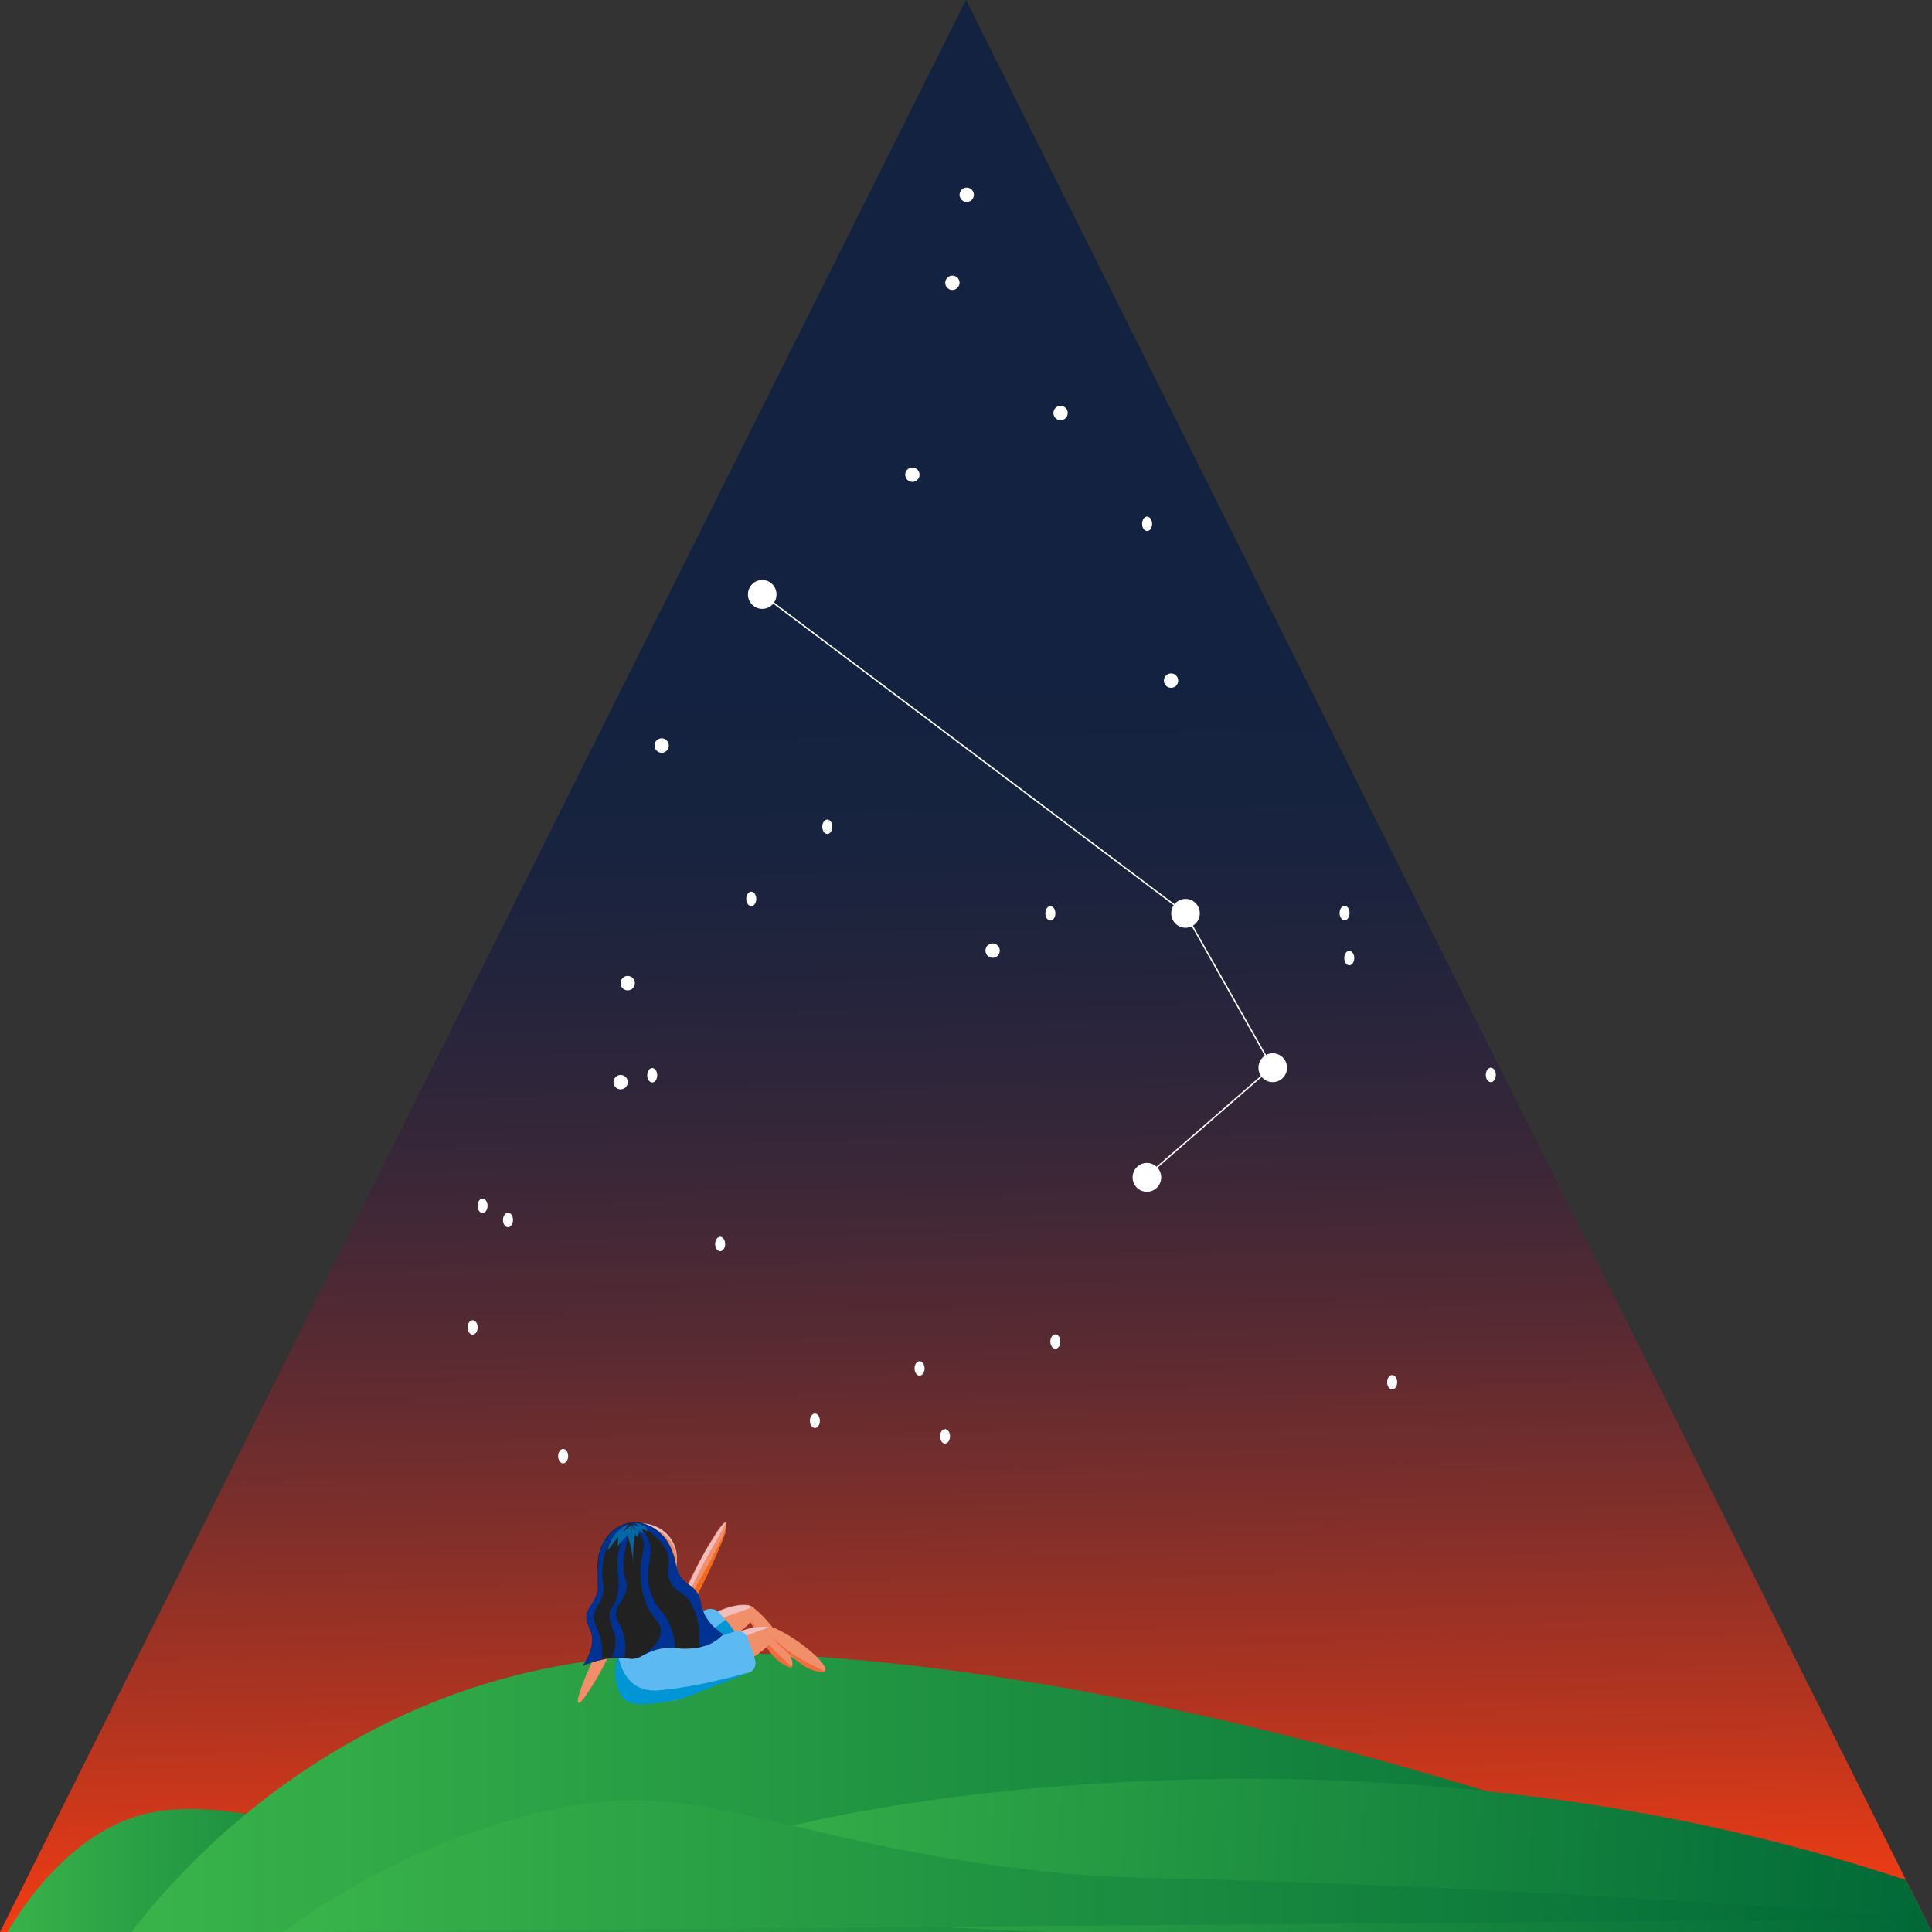 <?xml version="1.0" encoding="utf-8"?>
<!-- Generator: Adobe Illustrator 24.3.0, SVG Export Plug-In . SVG Version: 6.00 Build 0)  -->
<svg version="1.1" id="Layer_1" xmlns="http://www.w3.org/2000/svg" xmlns:xlink="http://www.w3.org/1999/xlink" x="0px" y="0px"
	 viewBox="0 0 1366 1366" style="enable-background:new 0 0 1366 1366;" xml:space="preserve">
<rect x="0" y="0" width="1366" height="1366" fill="#333333" stroke="none"/>
<style type="text/css">
	.st0{clip-path:url(#triangle_1_);}
	.st1{fill:url(#SVGID_1_);}
	.st2{fill:#FFFFFF;}
	.st3{fill:#FFFFFF;stroke:#000000;stroke-miterlimit:10;}
	.st4{fill:url(#SVGID_2_);}
	.st5{fill:url(#SVGID_3_);}
	.st6{fill:url(#SVGID_4_);}
	.st7{fill:url(#SVGID_5_);}
	.st8{fill:url(#SVGID_6_);}
	.st9{fill:none;stroke:#FFFFFF;stroke-miterlimit:10;}
	.st10{display:none;}
	.st11{display:inline;fill:none;stroke:#132240;stroke-miterlimit:10;}
	.st12{display:inline;fill:#F28F6B;}
	.st13{display:inline;fill:#132240;}
	.st14{display:inline;fill:#3FA8F4;}
	.st15{display:inline;fill:#FFFFFF;}
	.st16{fill:#F26A1B;}
	.st17{display:none;fill:#F28F6B;}
	.st18{display:none;fill:#132240;}
	.st19{display:none;fill:none;stroke:#F05A24;stroke-width:3;stroke-linecap:round;stroke-miterlimit:10;}
	.st20{fill:#F2BDBD;}
	.st21{fill:#F28F6B;}
	.st22{display:none;fill:#591303;}
	.st23{fill:#F26D3D;}
	.st24{fill:#5CB9F2;}
	.st25{fill:#0095D4;}
	.st26{fill:#212121;}
	.st27{fill:#003294;}
	.st28{fill:#0367A6;}
	.st29{display:none;fill:url(#SVGID_7_);}
	.st30{display:none;fill:url(#SVGID_8_);}
</style>
<g>
	<defs>
		<polygon id="triangle" points="683,0 1366,1366 0,1366 		"/>
	</defs>
	<clipPath id="triangle_1_">
		<use xlink:href="#triangle"  style="overflow:visible;"/>
	</clipPath>
	<g class="st0">
		<linearGradient id="SVGID_1_" gradientUnits="userSpaceOnUse" x1="675.721" y1="6.319" x2="697.262" y2="1352.778">
			<stop  offset="0.352" style="stop-color:#132240"/>
			<stop  offset="0.431" style="stop-color:#17233F"/>
			<stop  offset="0.518" style="stop-color:#25243C"/>
			<stop  offset="0.608" style="stop-color:#3A2738"/>
			<stop  offset="0.701" style="stop-color:#592A32"/>
			<stop  offset="0.795" style="stop-color:#812F2A"/>
			<stop  offset="0.891" style="stop-color:#B13420"/>
			<stop  offset="0.987" style="stop-color:#E93B15"/>
			<stop  offset="1" style="stop-color:#F13C13"/>
		</linearGradient>
		<rect y="-10.2" class="st1" width="1373.08" height="1385.38"/>
		<ellipse class="st2" cx="899.88" cy="754.92" rx="10.11" ry="10.2"/>
		<ellipse class="st2" cx="683.51" cy="137.72" rx="5.06" ry="5.1"/>
		<ellipse class="st2" cx="749.87" cy="292.01" rx="5.06" ry="5.1"/>
		<ellipse class="st2" cx="743.16" cy="88.75" rx="5.06" ry="5.1"/>
		<ellipse class="st2" cx="581.38" cy="191.79" rx="5.06" ry="5.1"/>
		<ellipse class="st2" cx="673.39" cy="199.95" rx="5.06" ry="5.1"/>
		<ellipse class="st2" cx="438.82" cy="765.12" rx="5.06" ry="5.1"/>
		<ellipse class="st2" cx="443.82" cy="695.12" rx="5.06" ry="5.1"/>
		<ellipse class="st2" cx="701.82" cy="672.12" rx="5.06" ry="5.1"/>
		<ellipse class="st2" cx="467.82" cy="527.12" rx="5.06" ry="5.1"/>
		<ellipse class="st2" cx="827.98" cy="481.22" rx="5.06" ry="5.1"/>
		<ellipse class="st2" cx="645.08" cy="335.63" rx="5.06" ry="5.1"/>
		<path class="st3" d="M52.07,1329.78"/>
		<ellipse class="st2" cx="183.52" cy="1285.92" rx="7.08" ry="7.14"/>
		<linearGradient id="SVGID_2_" gradientUnits="userSpaceOnUse" x1="-2.042" y1="1328.819" x2="383.681" y2="1328.819">
			<stop  offset="0" style="stop-color:#39B44A"/>
			<stop  offset="1" style="stop-color:#006837"/>
		</linearGradient>
		<path class="st4" d="M-2.04,1378.61c14.34-26.21,36.78-59.36,69.2-80.39c30.23-19.61,60.78-23.27,110.47-15.17
			c48.51,7.9,117.89,27.44,206.05,78.26"/>
		<linearGradient id="SVGID_3_" gradientUnits="userSpaceOnUse" x1="88.977" y1="1271.9" x2="1354.878" y2="1271.9">
			<stop  offset="0" style="stop-color:#39B44A"/>
			<stop  offset="1" style="stop-color:#006837"/>
		</linearGradient>
		<path class="st5" d="M88.98,1371.1c29.03-38.4,89.95-108.14,191.1-156.09c94.88-44.97,187.68-51.02,294.23-43.87
			c316.64,21.25,658.91,154.22,780.57,204.03"/>
		
			<linearGradient id="SVGID_4_" gradientUnits="userSpaceOnUse" x1="468.148" y1="1316.876" x2="1372.178" y2="1316.876" gradientTransform="matrix(0.998 0.058 -0.058 0.998 78.275 -50.466)">
			<stop  offset="0" style="stop-color:#39B44A"/>
			<stop  offset="1" style="stop-color:#006837"/>
		</linearGradient>
		<path class="st6" d="M1372.65,1337.88c-47.74-16.89-108.06-35.17-179.46-49.77c-368.99-75.48-729.9,9.36-725.56,42.61
			c3.19,24.47,207.2,44.51,902.91,44.05"/>
		<linearGradient id="SVGID_5_" gradientUnits="userSpaceOnUse" x1="200.198" y1="1319.487" x2="1366" y2="1319.487">
			<stop  offset="0" style="stop-color:#39B44A"/>
			<stop  offset="1" style="stop-color:#006837"/>
		</linearGradient>
		<path class="st7" d="M200.2,1366c38.89-28.45,103.47-67.56,191.1-86.71c104.98-22.94,161.22,22.51,337.71,42.85
			c58.87,6.78,69.66,4.36,202.22,9.18c102.14,3.71,250.12,10.76,434.77,25.5"/>
		<linearGradient id="SVGID_6_" gradientUnits="userSpaceOnUse" x1="332.653" y1="1363.96" x2="332.653" y2="1363.96">
			<stop  offset="0" style="stop-color:#39B44A"/>
			<stop  offset="1" style="stop-color:#006837"/>
		</linearGradient>
		<path class="st8" d="M332.65,1363.96"/>
		<ellipse class="st2" cx="337.71" cy="259.12" rx="3.54" ry="5.1"/>
		<ellipse class="st2" cx="155.2" cy="160.17" rx="3.54" ry="5.1"/>
		<ellipse class="st2" cx="148.13" cy="699.83" rx="3.54" ry="5.1"/>
		<ellipse class="st2" cx="334.17" cy="938.55" rx="3.54" ry="5.1"/>
		<ellipse class="st2" cx="398.17" cy="1029.55" rx="3.54" ry="5.1"/>
		<ellipse class="st2" cx="437.17" cy="1114.55" rx="3.54" ry="5.1"/>
		<ellipse class="st2" cx="576.17" cy="1004.55" rx="3.54" ry="5.1"/>
		<ellipse class="st2" cx="668.17" cy="1015.55" rx="3.54" ry="5.1"/>
		<ellipse class="st2" cx="746.17" cy="948.55" rx="3.54" ry="5.1"/>
		<ellipse class="st2" cx="531.17" cy="635.55" rx="3.54" ry="5.1"/>
		<ellipse class="st2" cx="341.17" cy="852.55" rx="3.54" ry="5.1"/>
		<ellipse class="st2" cx="359.17" cy="862.55" rx="3.54" ry="5.1"/>
		<ellipse class="st2" cx="509.17" cy="879.55" rx="3.54" ry="5.1"/>
		<ellipse class="st2" cx="650.17" cy="967.55" rx="3.54" ry="5.1"/>
		<ellipse class="st2" cx="584.92" cy="584.55" rx="3.54" ry="5.1"/>
		<ellipse class="st2" cx="1218.88" cy="62.23" rx="3.54" ry="5.1"/>
		<ellipse class="st2" cx="1115.75" cy="453.97" rx="3.54" ry="5.1"/>
		<ellipse class="st2" cx="950.67" cy="645.56" rx="3.54" ry="5.1"/>
		<ellipse class="st2" cx="811.05" cy="370.37" rx="3.54" ry="5.1"/>
		<ellipse class="st2" cx="1054.07" cy="760.02" rx="3.54" ry="5.1"/>
		<ellipse class="st2" cx="953.98" cy="677.39" rx="3.54" ry="5.1"/>
		<ellipse class="st2" cx="461.15" cy="760.25" rx="3.54" ry="5.1"/>
		<ellipse class="st2" cx="742.66" cy="645.76" rx="3.54" ry="5.1"/>
		<ellipse class="st2" cx="984.31" cy="977.32" rx="3.54" ry="5.1"/>
		<ellipse class="st2" cx="366.52" cy="527.42" rx="3.54" ry="5.1"/>
		<ellipse class="st2" cx="442.36" cy="340.73" rx="3.54" ry="5.1"/>
		<ellipse class="st2" cx="538.92" cy="420.31" rx="10.11" ry="10.2"/>
		<ellipse class="st2" cx="838.2" cy="645.76" rx="10.11" ry="10.2"/>
		<ellipse class="st2" cx="810.9" cy="832.45" rx="10.11" ry="10.2"/>
		<line class="st9" x1="538.92" y1="420.31" x2="838.2" y2="645.76"/>
		<line class="st9" x1="837.7" y1="645.25" x2="899.38" y2="754.41"/>
		<line class="st9" x1="810.4" y1="831.94" x2="899.38" y2="754.41"/>
	</g>
</g>
<g id="Iteration_1" class="st10">
	<path class="st11" d="M616,910c-0.66-0.35-1.68-0.79-3-1c-1.24-0.2-2.29-0.11-3,0"/>
	<path class="st11" d="M619,908c-0.66-0.35-1.68-0.79-3-1c-1.24-0.2-2.29-0.11-3,0"/>
	<ellipse class="st12" cx="663" cy="937" rx="104" ry="83"/>
	<ellipse class="st12" cx="666" cy="935" rx="104" ry="83"/>
	<path class="st13" d="M638.82,844.62c-1.75,2.58-3.48,5.2-5.21,7.83c-0.56-3.25-3.78-5.92-7.06-3.42
		c-6.65,5.09-13.62,9.96-20.3,15.13c-1.23-0.51-2.68-0.51-4.19,0.35c-6.15,3.52-10.82,8.65-15.47,13.91
		c-5.05,5.71-10.05,11.49-14.44,17.73c-2.13,3.03-4,6.17-5.65,9.38c-4.99,7.77-9.43,15.89-13.27,24.33c-1.37,3,0.27,5.8,2.53,7.01
		c-0.23,0.97-0.45,1.94-0.68,2.91c-0.16,0.72-0.18,1.39-0.08,2.01c-0.88,3.21-1.47,6.51-1.63,9.96c-0.08,1.68,0.77,3.03,1.98,3.89
		c-1.96,5.1,5.23,9.34,8.48,5.06c-1.84,5.87-3.4,11.82-4.66,17.83c-1.32,6.28,8.32,8.96,9.64,2.66
		c4.49-21.38,12.7-41.73,24.35-60.14c1.19-0.26,2.26-0.99,2.94-2.3c1.33-2.55,2.62-5.12,3.91-7.69c7.25-9.72,15.89-18.08,23.6-27.42
		c8.78-10.63,16.08-22.58,23.82-33.97C651.08,844.33,642.42,839.32,638.82,844.62z"/>
	<path class="st14" d="M785.22,928.08c-2.37-0.78-4.37-2.13-6.24-3.67c1.51-2.31,1.5-5.84-1.4-7.3c-1.47-0.74-2.96-1.47-4.44-2.2
		c2.24-2.01,2.54-6.35-0.54-8.36c-16.83-11.05-29.19-27.58-46.29-38.31c-0.23-0.14-0.46-0.27-0.69-0.42
		c-0.89-0.7-1.79-1.39-2.71-2.04c-0.75-0.53-1.49-0.8-2.19-0.86c-4.7-2.68-9.47-5.21-14.1-8c-1.75-1.66-3.48-3.35-5.17-5.09
		c-4.98-5.15-9.28-10.79-13.96-16.19c-4.58-5.28-9.95-8.63-17.09-7.5c-4.01,0.64-4.42,5.83-2.21,8.36
		c4.77,5.45,9.8,10.63,15.18,15.44c-0.29,1.1-0.17,2.34,0.59,3.61c22.05,37.18,56.34,65.91,96.63,81.42
		c0.64,0.28,1.29,0.54,1.98,0.76C788.74,939.76,791.16,930.3,785.22,928.08z"/>
	<ellipse class="st12" cx="552.5" cy="982" rx="25.5" ry="160"/>
	<ellipse class="st12" cx="801.5" cy="1327" rx="25.5" ry="160"/>
	<path class="st12" d="M698,1119h-57.5c5.23-13.27,10.33-31.51,10.4-53.33c0.07-22.22-5.12-40.76-10.4-54.17c19.17,0,38.33,0,57.5,0
		c-3.87,15.35-6.85,33.92-6.73,55.01C691.39,1086.53,694.27,1104.23,698,1119z"/>
	<ellipse class="st12" cx="678.5" cy="1127.5" rx="66.5" ry="15.5"/>
	<ellipse class="st15" cx="676.5" cy="1243" rx="99.5" ry="121"/>
	<ellipse class="st15" cx="775.5" cy="1143.5" rx="47.5" ry="61.5"/>
	<ellipse class="st15" cx="580" cy="1140" rx="49" ry="37"/>
	<polyline class="st15" points="629,961.48 662.69,982.32 676.5,977.83 	"/>
	<rect x="605" y="1327" class="st15" width="143" height="36"/>
	<ellipse class="st15" cx="627" cy="915" rx="14" ry="8"/>
	<ellipse class="st15" cx="710" cy="914" rx="14" ry="8"/>
	<ellipse class="st13" cx="627" cy="911" rx="5" ry="4"/>
	<ellipse class="st13" cx="710" cy="910" rx="5" ry="4"/>
	<path class="st11" d="M699,902.41c8-8.59,31.74,8.59,31.74,8.59"/>
	<path class="st11" d="M641,901.41c-9.58-8.59-38,8.59-38,8.59"/>
	<path class="st11" d="M614,912c-0.66-0.35-1.68-0.79-3-1c-1.24-0.2-2.29-0.11-3,0"/>
</g>
<g>
	<path class="st16" d="M431.53,1167.95c11.98-26.39,18.43-39.67,18.17-39.79c-0.31-0.15-5.64,11.85-17.08,31.02
		c-2.24,3.75-2.1,3.4-3.84,6.33c-1.15,1.94-20.59,37.46-19,38.37c0.89,0.51,8.03-9.87,13.22-18.88
		C426.83,1178.36,429.07,1173.37,431.53,1167.95z"/>
	<ellipse class="st17" cx="662.5" cy="809" rx="76.5" ry="87"/>
	<path class="st18" d="M662.42,710c0.76,4.42,1.34,11.72-2.08,19c-8.66,18.44-31.3,13.05-47.89,33c-8.94,10.74-5.24,15.79-19.78,36
		c-5.11,7.09-13.08,18.17-15.62,17c-4.28-1.97,2.8-40.68,29.15-70C626.31,722.62,650.59,713.57,662.42,710z"/>
	<path class="st18" d="M663.59,712c-0.77,4.84-1.35,12.82,2.1,20.79c8.75,20.18,31.62,14.28,48.38,36.11
		c9.03,11.76,5.29,17.28,19.98,39.4c5.16,7.76,13.21,19.88,15.78,18.6c4.33-2.16-2.83-44.52-29.45-76.6
		C700.07,725.82,675.54,715.9,663.59,712z"/>
	<path class="st18" d="M550,793"/>
	<path class="st19" d="M608,809c3.15,1.99,11.24,6.52,22.5,6.5c11.2-0.02,19.23-4.5,22.38-6.5"/>
	<path class="st19" d="M670,809c3.15,1.99,11.24,6.52,22.5,6.5c11.2-0.02,19.23-4.5,22.38-6.5"/>
	<path class="st19" d="M660.5,820.5c-10.08,10.03-10.89,22.25-6,27c3.98,3.87,11.33,2.38,13,2"/>
	<path class="st19" d="M662.5,871.85c3.36,0.14,8.82-0.07,15-2.35c7.87-2.9,12.88-7.67,15.3-10.33"/>
	
		<ellipse transform="matrix(0.98 -0.198 0.198 0.98 -209.529 111.671)" class="st20" cx="452.8" cy="1101.98" rx="26.24" ry="24.91"/>
	
		<ellipse transform="matrix(0.98 -0.198 0.198 0.98 -209.924 111.717)" class="st21" cx="452.83" cy="1103.98" rx="26.24" ry="24.91"/>
	<path class="st22" d="M555.96,1163.94c-0.09-0.01-0.19-0.03-0.3-0.06c-0.91-0.24-2.53-0.03-3.48-0.04
		c-1.38-0.02-2.77-0.03-4.15-0.05c-9.46-15.95-8.38-34.98-7.26-52.95c0.35-5.6-7.21-6.3-9.42-2.14c-0.37,0.22-0.73,0.5-1.08,0.85
		c-14.41,14.67-25.81,31.66-34.12,50.39c-3.37-0.13-6.77,3.01-5.13,6.53c-8.43,0.29-16.56,0.11-24.98-1.3
		c-9.1-1.52-16.16,0.9-24.96,2.79c-1.15,0.25-1.99,0.8-2.57,1.52c-1.39-4.16-9.13-3.42-9.83,2.09c-1.39,11.03-4.96,21.59-10.3,31.31
		c-3.1,5.64,5.53,10.7,8.63,5.05c3.94-7.17,6.9-14.64,8.96-22.4c0.8,0.85,1.98,1.38,3.55,1.29c0.58-0.03,1.16-0.04,1.74-0.07
		c3.06,2.24,6.38,4.18,9.71,5.99c8.72,4.73,17.79,4.83,27.26,2.38c5.96-1.54,13.36-4.98,19.3-9.78c1.12-0.2,2.24-0.41,3.35-0.66
		c1.42-0.32,2.9-0.74,4.27-1.34c3.15,1.84,7.96,0.55,7.43-3.95c-0.56-4.73-1.86-8.94-4.5-12.94c-0.01-0.02-0.02-0.03-0.03-0.04
		c-0.07-1.65-0.36-3.35-0.96-5.09c-0.09-0.27-0.21-0.52-0.34-0.77c6.09-13.06,14-25.19,23.39-36.09
		c-0.33,16.25,1.3,32.57,10.57,46.5c0.13,0.2,0.27,0.38,0.42,0.55c0.77,1.3,2.13,2.24,4.08,2.26c3.7,0.04,7.47,0.3,11.16,0.1
		c3.2-0.17,6.25-1.29,7.83-4.26C567.1,1164.15,559.26,1159.27,555.96,1163.94z"/>
	
		<ellipse transform="matrix(0.803 -0.595 0.595 0.803 -581.937 551.645)" class="st21" cx="544.48" cy="1157.15" rx="5.75" ry="26.73"/>
	<path class="st23" d="M543.62,1162.75c8.54,9.64,16.89,15.49,16.17,16.41c-0.37,0.48-2.88-0.77-3.69-1.17
		c-7.49-3.71-11.59-9.46-14.19-13.44c-5.04-7.71-10.92-17.75-10.42-18.06C531.91,1146.22,535.44,1153.5,543.62,1162.75z"/>
	
		<ellipse transform="matrix(0.578 -0.816 0.816 0.578 -714.601 949.87)" class="st21" cx="561.48" cy="1166.15" rx="5.75" ry="26.73"/>
	
		<ellipse transform="matrix(0.894 -0.447 0.447 0.894 -466.142 356.879)" class="st21" cx="522.81" cy="1165.75" rx="28.23" ry="10.47"/>
	
		<ellipse transform="matrix(0.894 -0.447 0.447 0.894 -460.912 349.035)" class="st21" cx="508.81" cy="1150.75" rx="28.23" ry="10.47"/>
	<path class="st20" d="M518.25,1161.29c14.47-8.08,25.08-9.76,24.82-10.73c-0.3-1.1-14.58-0.82-27.97,6.85
		c-12.88,7.38-20.22,18.91-19.44,19.73C496.38,1177.89,503.56,1169.5,518.25,1161.29z"/>
	<path class="st20" d="M506.25,1146.29c12.83-6.48,25.07-8.53,24.75-10.29c-0.14-0.79-2.69-0.93-4-1c-11.14-0.57-20.12,5-23.89,7.41
		c-12.32,7.89-20.23,18.9-19.44,19.73C484.39,1162.91,491.38,1153.8,506.25,1146.29z"/>
	<path class="st24" d="M518.32,1153.22l-9.03-12.18c-2.82-3.81-8.19-4.6-12-1.78l-23.16,17.17c-3.81,2.82-4.6,8.19-1.78,12
		l9.03,12.18c2.82,3.81,8.19,4.6,12,1.78l23.16-17.17C520.34,1162.4,521.14,1157.03,518.32,1153.22z"/>
	
		<rect x="482.57" y="1136.45" transform="matrix(0.595 0.803 -0.803 0.595 1138.627 81.48)" class="st25" width="11.69" height="69.6"/>
	<path class="st24" d="M533.83,1173.53l-5.12-15.35c-1.29-3.86-5.46-5.94-9.32-4.66l-29.64,9.89c-3.86,1.29-5.94,5.46-4.66,9.32
		l5.12,15.35c1.29,3.86,5.46,5.94,9.32,4.66l29.64-9.89C533.03,1181.57,535.12,1177.39,533.83,1173.53z"/>
	<path class="st24" d="M515.96,1173.53c-0.44,7.44-8.93,13.38-16.36,18.57c-3.4,2.38-10.93,7.53-22.55,10.11
		c-18.56,4.13-37.08-0.64-39.05-5.74c-0.83-2.14-1.13-4.99-1.13-4.99c-0.24-2.25-0.04-3.84,0.03-5c0.33-4.78-0.86-8.26-1.06-9.53
		c-1.08-6.9,14.91-27.57,38.9-28.68C495.57,1147.3,516.68,1161.32,515.96,1173.53z"/>
	<path class="st25" d="M437,1170c-0.89,2.63-1.85,6.4-2,11c-0.17,5.29,0.79,9.61,1.66,12.46c0.54,2,1.68,5.07,4.34,7.54
		c5.45,5.07,13.66,4.26,25,3c4.55-0.51,11.12-1.53,18.93-3.84c15.36-6.05,30.72-12.11,46.07-18.16c0.9-0.35-32.32,10.03-64,13
		c-3.65,0.34-10.5,0.88-17-3C440.38,1186.26,437.77,1174.58,437,1170z"/>
	
		<ellipse transform="matrix(0.447 -0.894 0.894 0.447 -724.638 1058.688)" class="st21" cx="494.18" cy="1115.59" rx="44" ry="4.45"/>
	<path class="st16" d="M496,1122c11.41-22.74,18.24-41.1,17.86-41.27c-0.32-0.14-5.55,12.29-16.86,32.27
		c-2.21,3.91-2.07,3.54-3.8,6.6c-10.69,18.94-19.6,39.38-18.7,39.84C475.41,1159.91,486.71,1140.51,496,1122z"/>
	<path class="st20" d="M492,1116c11.01-22.05,21.81-38.66,20.86-39.27c-0.44-0.28-3.17,2.91-4.86,5.27c-0.96,1.34-1.35,2.41-3,5
		c-1.02,1.6-1.81,2.73-2,3c-6.42,9.26-13,24-13,24c-6.91,15.48-17.18,41.17-16.5,41.44C474.01,1155.65,479.74,1140.55,492,1116z"/>
	
		<ellipse transform="matrix(0.447 -0.894 0.894 0.447 -804.396 1027.637)" class="st21" cx="429.18" cy="1164.59" rx="44" ry="4.45"/>
	<path class="st23" d="M563,1171c10.76,6.91,20.38,9.86,20,11c-0.21,0.63-3.26,0.12-4,0c-7.5-1.25-12.69-5.37-17-9
		c-6.94-5.85-15.36-13.61-15-14C547.33,1158.64,552.69,1164.38,563,1171z"/>
</g>
<g id="Hair">
	
		<ellipse transform="matrix(0.991 -0.131 0.131 0.991 -141.828 68.828)" class="st26" cx="450.45" cy="1108.73" rx="27.31" ry="32.27"/>
	<path class="st26" d="M477.39,1104.18c0.3,2.88,1.16,7.16,3.97,11.13c3.27,4.61,6.17,4.57,9.75,8.73
		c4.59,5.32,3.28,9.38,6.35,16.25c1.93,4.31,5.7,9.97,13.82,15.2c-4.61,4.53-9.13,6.73-11.97,7.82c-5.39,2.08-10.09,2.26-13.93,2.37
		c-7.32,0.22-7.68-1.23-13.53-0.63c-2.29,0.23-7.2,0.64-12.84,3.12c-4.82,2.12-6.26,4.01-10.64,4.62c-2.67,0.37-3.42-0.15-7.27-0.46
		c-8.06-0.63-14.59,0.9-18.35,1.82c-2.77,0.67-6.51,1.78-10.82,3.69c6.88-10.07,7.34-17.19,6.51-21.82
		c-1.07-5.99-4.22-7.31-3.81-12.87c0.46-6.25,4.71-8.16,7.46-16.65c1.47-4.54,1.75-8.57,1.74-11.32c-0.01-0.08-0.08-0.5,0.19-0.9
		c0.17-0.26,0.44-0.45,0.76-0.51l51.22-10.52c-0.24-2.88-0.27-4.34-0.08-4.37C476.14,1098.83,476.63,1100.6,477.39,1104.18z"/>
	<path class="st27" d="M411.95,1177.85c1.18-1.62,2.47-3.66,3.66-6.12c1.03-2.12,1.75-4.11,2.28-5.83c0.21-1.1,0.45-2.65,0.6-4.51
		c0.19-2.3,0.28-3.45,0.06-4.89c-0.15-0.98-0.38-1.64-1.96-5.45c-0.66-1.59-1.24-2.96-1.7-4.04c-0.32-1.37-0.62-3.46-0.12-5.83
		c0.8-3.78,3.02-5.3,5.36-9.88c0.79-1.54,1.8-3.83,2.56-6.87c-0.31-5.39-0.34-11.27,0.11-17.58c0.15-2.07,0.34-4.09,0.56-6.04
		c0.52-3.13,1.82-8.23,5.46-13.24c2.98-4.1,6.18-6.3,6.89-6.78c3.49-2.34,6.8-3.33,8.88-3.78c-0.28,0.17-0.56,0.35-0.86,0.54
		c-3.83,2.45-9.33,6.85-13.21,14.06c-4.6,8.54-4.73,16.94-4.75,20.97c-0.03,7.14,1.53,7.21,0.87,12.5
		c-1.19,9.57-6.43,10.41-6.74,17.97c-0.25,6.21,3.21,7.42,5.06,17.01c1.08,5.62,0.89,10.42,0.58,13.54
		c-1.32,0.21-2.71,0.49-4.15,0.85C417.74,1175.36,414.58,1176.59,411.95,1177.85z"/>
	<path class="st27" d="M432.46,1172.17c1.29-2.67,1.89-5.1,2.19-6.79c0.3-1.7,0.97-5.16,0.01-9.27c-0.49-2.08-0.95-2.51-1.87-5.47
		c-1.14-3.66-2.1-6.75-1.82-9.87c0.37-4.18,2.61-4.27,4.66-9.74c1.62-4.32,1.68-8.16,1.74-11.57c0.1-6.27-1.18-7.45-0.94-14.44
		c0.13-3.8,0.62-6.63,0.77-7.47c1.06-5.78,2.86-10.07,4.38-13.58c0.84-1.93,1.97-4.34,3.48-7.06c-0.63,5.98-1.49,10.77-2.18,14.1
		c-0.23,1.09-2.19,10.42-2.15,15.94c0.01,1.41,0.11,2.84,0.32,4.44c0.74,5.77,1.95,4.94,2.06,8.84c0.33,10.94-9.24,14.75-7.47,22.5
		c0.61,2.65,1.44,3.39,4.26,9.93c0.61,1.41,1.17,3.14,1.6,5.45c1.05,5.67,0.51,10.55-0.06,13.67c-1.31-0.1-2.76-0.15-4.32-0.09
		C435.41,1171.77,433.85,1171.94,432.46,1172.17z"/>
	<path class="st27" d="M454.21,1170.63c10.73-7.23,13.06-13.15,13.09-17.32c0.05-6.5-5.5-7.96-10.19-18.88
		c-4.49-10.45-4.37-20.66-4.3-23.94c0.27-12.73,4.53-16.83,1.13-23.69c-2.76-5.57-8.82-9.44-8.43-9.97c0.07-0.09,0.4-0.05,2.03,0.89
		c3.85,2.22,7.74,4.53,10.25,9.26c0.16,0.3,0.64,1.27,1.11,2.7c2.72,8.32-0.71,15.33-0.83,24.07c-0.11,8.52,2.99,15.07,4.22,17.67
		c3.76,7.95,6.67,7.41,10.59,15.87c3.6,7.76,5.27,17.06,3.76,17.76c-0.02,0.01-0.04,0.01-0.09,0.03c-1.8,0.4-3.24,0.07-4.7-0.02
		c-1.32-0.08-2.33,0.06-3.32,0.19c0,0-1.36,0.22-2.77,0.57C461,1166.98,456.43,1169.38,454.21,1170.63z"/>
	<path class="st27" d="M495.16,1163.3c-1.64-1.15-0.61-3.31-0.98-9.66c-0.59-10.15-4.01-16.71-4.85-18.51
		c-4.9-10.46-11.68-7.97-15.64-17.27c-3.62-8.48,1.66-11.59-2.43-20.96c-3.59-8.23-10.5-12.87-13.19-14.67
		c-4.65-3.12-9.07-4.68-12.09-5.49c1.21-0.15,3.04-0.3,5.25-0.1c11.2,1,18.09,9.58,19.3,11.15c3.02,3.9,4.34,7.66,5.23,10.14
		c2.68,7.51,1.99,12.22,5.52,16.91c2.42,3.22,4.73,4.88,4.73,4.88c1.29,0.92,1.97,1.16,3.29,2.25c0,0,2,1.66,3.64,4.13
		c3.27,4.94,2.08,8.98,5.26,15.5c1.96,4.03,4.47,6.68,5.8,8.07c2.66,2.78,5.31,4.63,7.3,5.82c-0.93,1.06-2.28,2.43-4.09,3.77
		C506.57,1159.72,498.46,1165.61,495.16,1163.3z"/>
	<path class="st24" d="M446.06,1077.2"/>
	<path class="st24" d="M447.45,1076.92"/>
	<path class="st27" d="M449.01,1082.56"/>
	<path class="st27" d="M434.27,1092.47"/>
	<path class="st28" d="M444.21,1077.73c-1.28,1.86-2.56,3.72-3.84,5.58c1.82-1.52,3.64-3.05,5.46-4.57l0.46,6.26l0.46-6.72
		l2.79,4.23l-2-4.78l5.1,1.44l-3.74-2.31l4.01,0.72l4.17,2.35l0.66,2.78l-3.84-1.94l1.06,3.78l-3.03-2.64l-0.87,5.22l-2.1-2.45
		c-0.33,1.75-0.62,3.59-0.84,5.51c-0.69,6.04-0.59,11.53-0.14,16.26c-0.41-4.9-1.27-10.37-2.86-16.2c-0.47-1.71-0.97-3.36-1.5-4.93
		c-2.29,2.58-4.59,5.17-6.88,7.75l0.4-6.66l-7.52,9.93c0.4-2.28,1.58-7.14,5.49-11.79C438.41,1080.62,442.14,1078.64,444.21,1077.73
		z"/>
</g>
<linearGradient id="SVGID_7_" gradientUnits="userSpaceOnUse" x1="870.247" y1="1034.746" x2="1002.753" y2="1264.254">
	<stop  offset="0" style="stop-color:#39B44A"/>
	<stop  offset="1" style="stop-color:#006837"/>
</linearGradient>
<ellipse class="st29" cx="936.5" cy="1149.5" rx="47.5" ry="150.5"/>
<linearGradient id="SVGID_8_" gradientUnits="userSpaceOnUse" x1="981.881" y1="1240.787" x2="1023.119" y2="1312.213">
	<stop  offset="0" style="stop-color:#39B44A"/>
	<stop  offset="1" style="stop-color:#006837"/>
</linearGradient>
<ellipse class="st30" cx="1002.5" cy="1276.5" rx="33.5" ry="43.5"/>
</svg>
